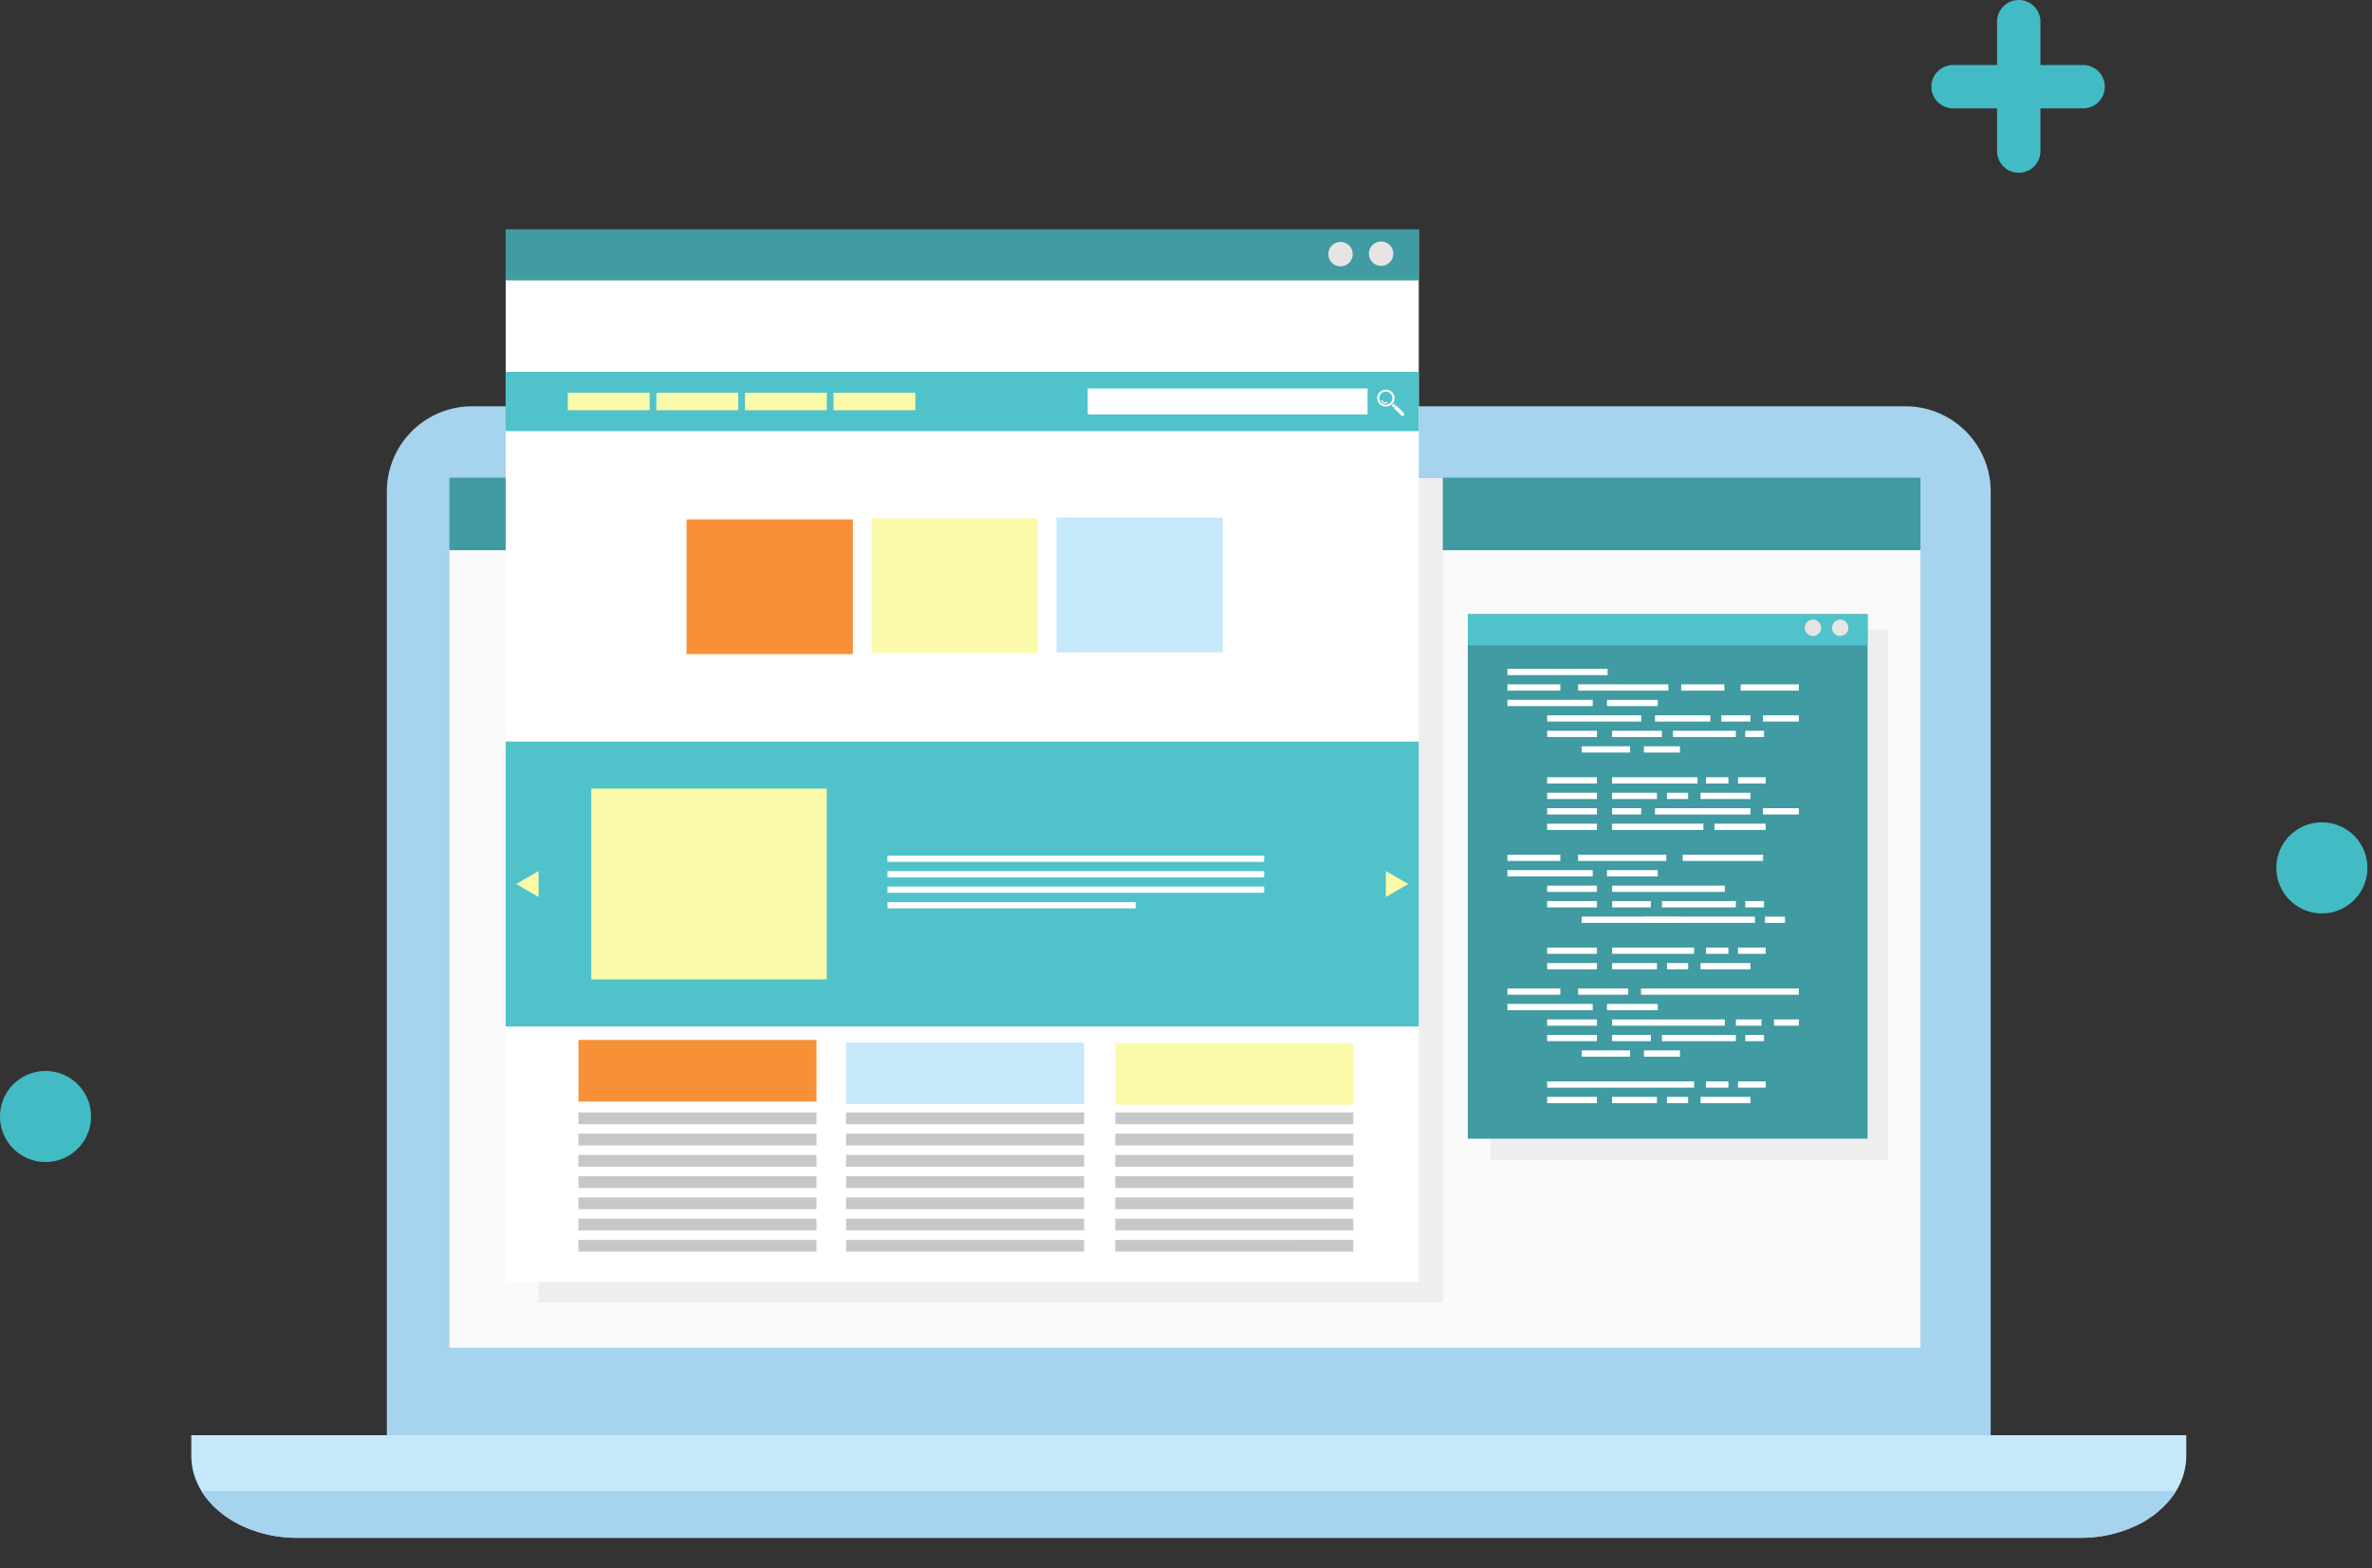 <svg width="124" height="82" fill="none" xmlns="http://www.w3.org/2000/svg"><rect width="100%" height="100%" fill="#333333" stroke="none"/><path d="M123.761 45.38a2.38 2.38 0 11-4.761 0 2.38 2.38 0 014.761 0zM4.76 58.38a2.38 2.38 0 11-4.76 0 2.38 2.38 0 014.76 0zM108.933 3.4h-2.266V1.134a1.133 1.133 0 10-2.267 0V3.4h-2.266a1.134 1.134 0 100 2.267h2.266v2.266a1.134 1.134 0 002.267 0V5.667h2.266a1.134 1.134 0 000-2.267z" fill="#42BBC4"/><path d="M24.681 21.244h74.927a4.458 4.458 0 014.459 4.458v49.69a4.46 4.46 0 01-4.459 4.459H24.681a4.459 4.459 0 01-4.458-4.459V25.704a4.458 4.458 0 014.458-4.46z" fill="#A6D3ED"/><path fill-rule="evenodd" clip-rule="evenodd" d="M10 75.044v1.087c0 2.365 2.484 4.281 5.547 4.281h93.196c3.064 0 5.548-1.916 5.548-4.28v-1.088H10z" fill="#C6E8FB"/><path fill-rule="evenodd" clip-rule="evenodd" d="M23.495 24.979V70.47h76.9v-41.7h-76.9v-3.791z" fill="#FAFAFA"/><path d="M98.706 32.915H77.913v27.748h20.793V32.915z" fill="#EEEEEF"/><path d="M100.395 24.979h-76.9v3.79h76.9v-3.79z" fill="#409BA2"/><path d="M75.423 24.979H28.154v43.126h47.27V24.978z" fill="#EEEEEF"/><path fill-rule="evenodd" clip-rule="evenodd" d="M111.388 81.332zm.016-.009l-.014.008.014-.008zm.025-.014l-.023.013.023-.013zm.016-.008l-.01.005.01-.005zm.018-.01a.03.03 0 00-.008.004l.008-.005zm.022-.013l-.005.003.005-.003z" fill="#535671"/><path fill-rule="evenodd" clip-rule="evenodd" d="M113.761 77.962H10.531c.886 1.443 2.786 2.442 4.99 2.45h93.316a6.846 6.846 0 002.551-.515h.002l.013-.005h.002l.024-.01.006-.003.009-.004.01-.004.009-.004.017-.007.005-.003.016-.007a4.98 4.98 0 002.26-1.888z" fill="#A6D3ED"/><path d="M97.631 32.117h-20.9v27.424h20.9V32.117z" fill="#409BA2"/><path d="M84.04 34.973h-5.237v.328h5.236v-.328zm-2.471.81h-2.766v.328h2.766v-.328zm1.694.81h-4.46v.327h4.46v-.327zm.218 1.618H80.88v.328h2.602v-.328zm1.735.811h-2.53v.328h2.53v-.328zm2-3.239H82.5v.328h4.716v-.328zm2.925 0h-2.253v.328h2.253v-.328zm3.897 0h-3.04v.328h3.04v-.328zm-7.375.81h-2.654v.327h2.654v-.327z" fill="#fff"/><path fill-rule="evenodd" clip-rule="evenodd" d="M83.481 37.403H80.88v.328h4.916v-.328h-2.314z" fill="#fff"/><path d="M86.879 38.211h-2.603v.328h2.603v-.328zm2.531-.808h-2.892v.328h2.893v-.328zm2.096 0h-1.518v.328h1.518v-.328zm2.532 0h-1.88v.328h1.88v-.328zm-3.294.808h-3.287v.328h3.287v-.328zm1.473 0h-.982v.328h.982v-.328zm-4.395.811H85.94v.328h1.882v-.328zm-4.341 1.619H80.88v.328h2.602v-.328zm0 .811H80.88v.328h2.602v-.328zm3.139 0h-2.344v.328h2.344v-.328z" fill="#fff"/><path fill-rule="evenodd" clip-rule="evenodd" d="M86.883 40.641h-2.607v.328h4.467v-.328h-1.86z" fill="#fff"/><path d="M90.355 40.641h-1.169v.328h1.17v-.328zm1.947 0h-1.446v.328h1.447v-.328zm-.796.811h-2.605v.328h2.605v-.328zm-8.025.808H80.88v.328h2.602v-.328zm0 .81H80.88v.328h2.602v-.327zm2.314-.81h-1.519v.328h1.52v-.328zm3.253.81h-4.772v.328h4.772v-.327z" fill="#fff"/><path fill-rule="evenodd" clip-rule="evenodd" d="M89.41 42.26h-2.892v.328h4.988v-.328h-2.095z" fill="#fff"/><path d="M94.038 42.26h-1.88v.328h1.88v-.328zm-1.736.81h-2.676v.328h2.676v-.327zm-4.052-1.618h-1.108v.328h1.108v-.328zm-6.681 3.238h-2.766v.328h2.766v-.328zm1.694.808h-4.46v.329h4.46v-.328zm.218.812H80.88v.327h2.602v-.328zm0 .808H80.88v.33h2.602v-.33z" fill="#fff"/><path fill-rule="evenodd" clip-rule="evenodd" d="M86.285 44.69H82.5v.328h4.609v-.328h-.824z" fill="#fff"/><path d="M92.168 44.69h-4.203v.328h4.203v-.328zm-5.505.808h-2.654v.329h2.654v-.328zm-.363 1.62h-2.024v.33H86.3v-.33z" fill="#fff"/><path fill-rule="evenodd" clip-rule="evenodd" d="M88.29 46.31h-4.014v.327h5.892v-.328h-1.879z" fill="#fff"/><path d="M90.744 47.118H86.88v.33h3.865v-.33zm1.473 0h-.982v.33h.982v-.33zm-4.395.811H85.94v.327h1.882v-.327z" fill="#fff"/><path fill-rule="evenodd" clip-rule="evenodd" d="M85.216 47.929h-2.531v.327h9.057v-.327h-6.526z" fill="#fff"/><path d="M93.31 47.929h-1.046v.327h1.047v-.327zm-9.829 1.618H80.88v.328h2.602v-.328zm0 .811H80.88v.328h2.602v-.328zm5.079-.811h-4.284v.328h4.285v-.328zm-1.94.811h-2.344v.328h2.344v-.328zm3.735-.811h-1.169v.328h1.17v-.328zm1.947 0h-1.446v.328h1.447v-.328zm-.796.811h-2.605v.328h2.605v-.328zm-3.256 0h-1.108v.328h1.108v-.328zm-6.681 1.328h-2.766v.328h2.766v-.328zm1.694.809h-4.46v.328h4.46v-.328zm.218.81H80.88v.328h2.602v-.328zm0 .809H80.88v.328h2.602v-.328zm1.735.81h-2.53v.328h2.53v-.328zm-.099-3.238H82.5v.328h2.617v-.328z" fill="#fff"/><path fill-rule="evenodd" clip-rule="evenodd" d="M88.529 51.686h-2.742v.328h8.25v-.328H88.53z" fill="#fff"/><path d="M86.663 52.495h-2.654v.328h2.654v-.328zm-.363 1.619h-2.024v.328H86.3v-.328z" fill="#fff"/><path fill-rule="evenodd" clip-rule="evenodd" d="M88.23 53.305h-3.954v.328h5.892v-.328H88.23z" fill="#fff"/><path d="M92.086 53.305h-1.34v.328h1.34v-.328zm1.952 0h-1.3v.328h1.3v-.328zm-3.294.809H86.88v.328h3.865v-.328zm1.473 0h-.982v.328h.982v-.328zm-4.395.81H85.94v.328h1.882v-.328zm-4.341 2.43H80.88v.328h2.602v-.328z" fill="#fff"/><path fill-rule="evenodd" clip-rule="evenodd" d="M83.481 56.544H80.88v.328h7.682v-.328h-5.08z" fill="#fff"/><path d="M86.62 57.354h-2.344v.328h2.344v-.328zm3.735-.81h-1.169v.328h1.17v-.328zm1.947 0h-1.446v.328h1.447v-.328zm-.796.81h-2.605v.328h2.605v-.328zm-3.256 0h-1.108v.328h1.108v-.328z" fill="#fff"/><path d="M97.631 32.117h-20.9v1.629h20.9v-1.629z" fill="#50C2CA"/><path fill-rule="evenodd" clip-rule="evenodd" d="M96.626 32.828a.426.426 0 11-.853 0 .426.426 0 01.853 0zm-1.422 0a.426.426 0 11-.853 0 .426.426 0 01.853 0z" fill="#E7E5E4"/><path d="M74.168 12H26.435v55.035h47.733V12z" fill="#fff"/><path d="M74.168 12H26.435v2.66h47.733V12z" fill="#409BA2"/><path fill-rule="evenodd" clip-rule="evenodd" d="M72.836 13.264a.636.636 0 11-1.273 0 .636.636 0 011.273 0zm-2.122 0a.637.637 0 11-1.273 0 .637.637 0 011.273 0z" fill="#E7E5E4"/><path d="M74.168 19.445H26.435v3.097h47.733v-3.097z" fill="#50C2CA"/><path d="M71.491 20.314h-14.63v1.357h14.63v-1.357z" fill="#fff"/><path d="M33.963 20.536h-4.28v.914h4.28v-.914zm4.63 0h-4.28v.914h4.28v-.914zm4.63 0h-4.28v.914h4.28v-.914zm4.63 0h-4.28v.914h4.28v-.914z" fill="#FBFAAA"/><path d="M44.583 27.158h-8.692v7.043h8.692v-7.043z" fill="#F89037"/><path fill-rule="evenodd" clip-rule="evenodd" d="M72.448 20.476a.34.34 0 100 .68.34.34 0 000-.68zm-.322.026a.464.464 0 01.743.143.437.437 0 01-.1.485.463.463 0 01-.741-.144.435.435 0 01.098-.485zm.721.801l-.1-.1a.438.438 0 00.108-.108l.102.1-.11.108zm.538.291a.09.09 0 01.02.099.094.094 0 01-.151.03l-.397-.392.13-.128.398.391z" fill="#fff"/><path fill-rule="evenodd" clip-rule="evenodd" d="M72.42 21.094a.258.258 0 00.112-.024.03.03 0 00.01-.01.031.031 0 00-.006-.038.031.031 0 00-.027-.009.21.21 0 01-.089.02.152.152 0 01-.145-.088.03.03 0 00-.016-.022.031.031 0 00-.038.006.03.03 0 00-.007.012.03.03 0 00.004.026.213.213 0 00.202.127z" fill="#fff"/><path d="M54.25 27.102h-8.69v7.042h8.692v-7.042z" fill="#FBFAAA"/><path d="M63.919 27.066h-8.692v7.043h8.692v-7.043z" fill="#C6E8FB"/><path d="M42.683 58.169H30.238v.613h12.445v-.613zm0 1.111H30.238v.613h12.445v-.613zm0 1.111H30.238v.614h12.445v-.614zm0 1.112H30.238v.614h12.445v-.614zm0 1.111H30.238v.614h12.445v-.614zm0 1.111H30.238v.614h12.445v-.614zm0 1.111H30.238v.614h12.445v-.614zm13.991-6.667H44.23v.613h12.445v-.613zm0 1.111H44.23v.613h12.445v-.613zm0 1.111H44.23v.614h12.445v-.614zm0 1.112H44.23v.614h12.445v-.614zm0 1.111H44.23v.614h12.445v-.614zm0 1.111H44.23v.614h12.445v-.614zm0 1.111H44.23v.614h12.445v-.614zm14.073-6.667H58.302v.613h12.445v-.613zm0 1.111H58.302v.613h12.445v-.613zm0 1.111H58.302v.614h12.445v-.614zm0 1.112H58.302v.614h12.445v-.614zm0 1.111H58.302v.614h12.445v-.614zm0 1.111H58.302v.614h12.445v-.614zm0 1.111H58.302v.614h12.445v-.614z" fill="#C6C7C8"/><path d="M74.168 38.774H26.435v14.9h47.733v-14.9z" fill="#50C2CA"/><path d="M43.219 41.235h-12.31v9.974h12.31v-9.974z" fill="#FBFAAA"/><path d="M66.087 44.738H46.393v.328h19.694v-.328zm0 .81H46.393v.328h19.694v-.328zm0 .809H46.393v.328h19.694v-.328zm-6.719.811H46.393v.328h12.975v-.328z" fill="#fff"/><path fill-rule="evenodd" clip-rule="evenodd" d="M26.982 46.224l.586-.338.586-.338V46.9l-.586-.338-.586-.339zm46.638 0l-.585-.338-.586-.338V46.9l.586-.338.586-.339z" fill="#FBFAAA"/><path d="M42.683 54.377H30.238v3.222h12.445v-3.222z" fill="#F89037"/><path d="M56.675 54.51H44.229v3.222h12.446V54.51z" fill="#C6E8FB"/><path d="M70.747 54.544H58.302v3.222h12.445v-3.222z" fill="#FBFAAA"/></svg>